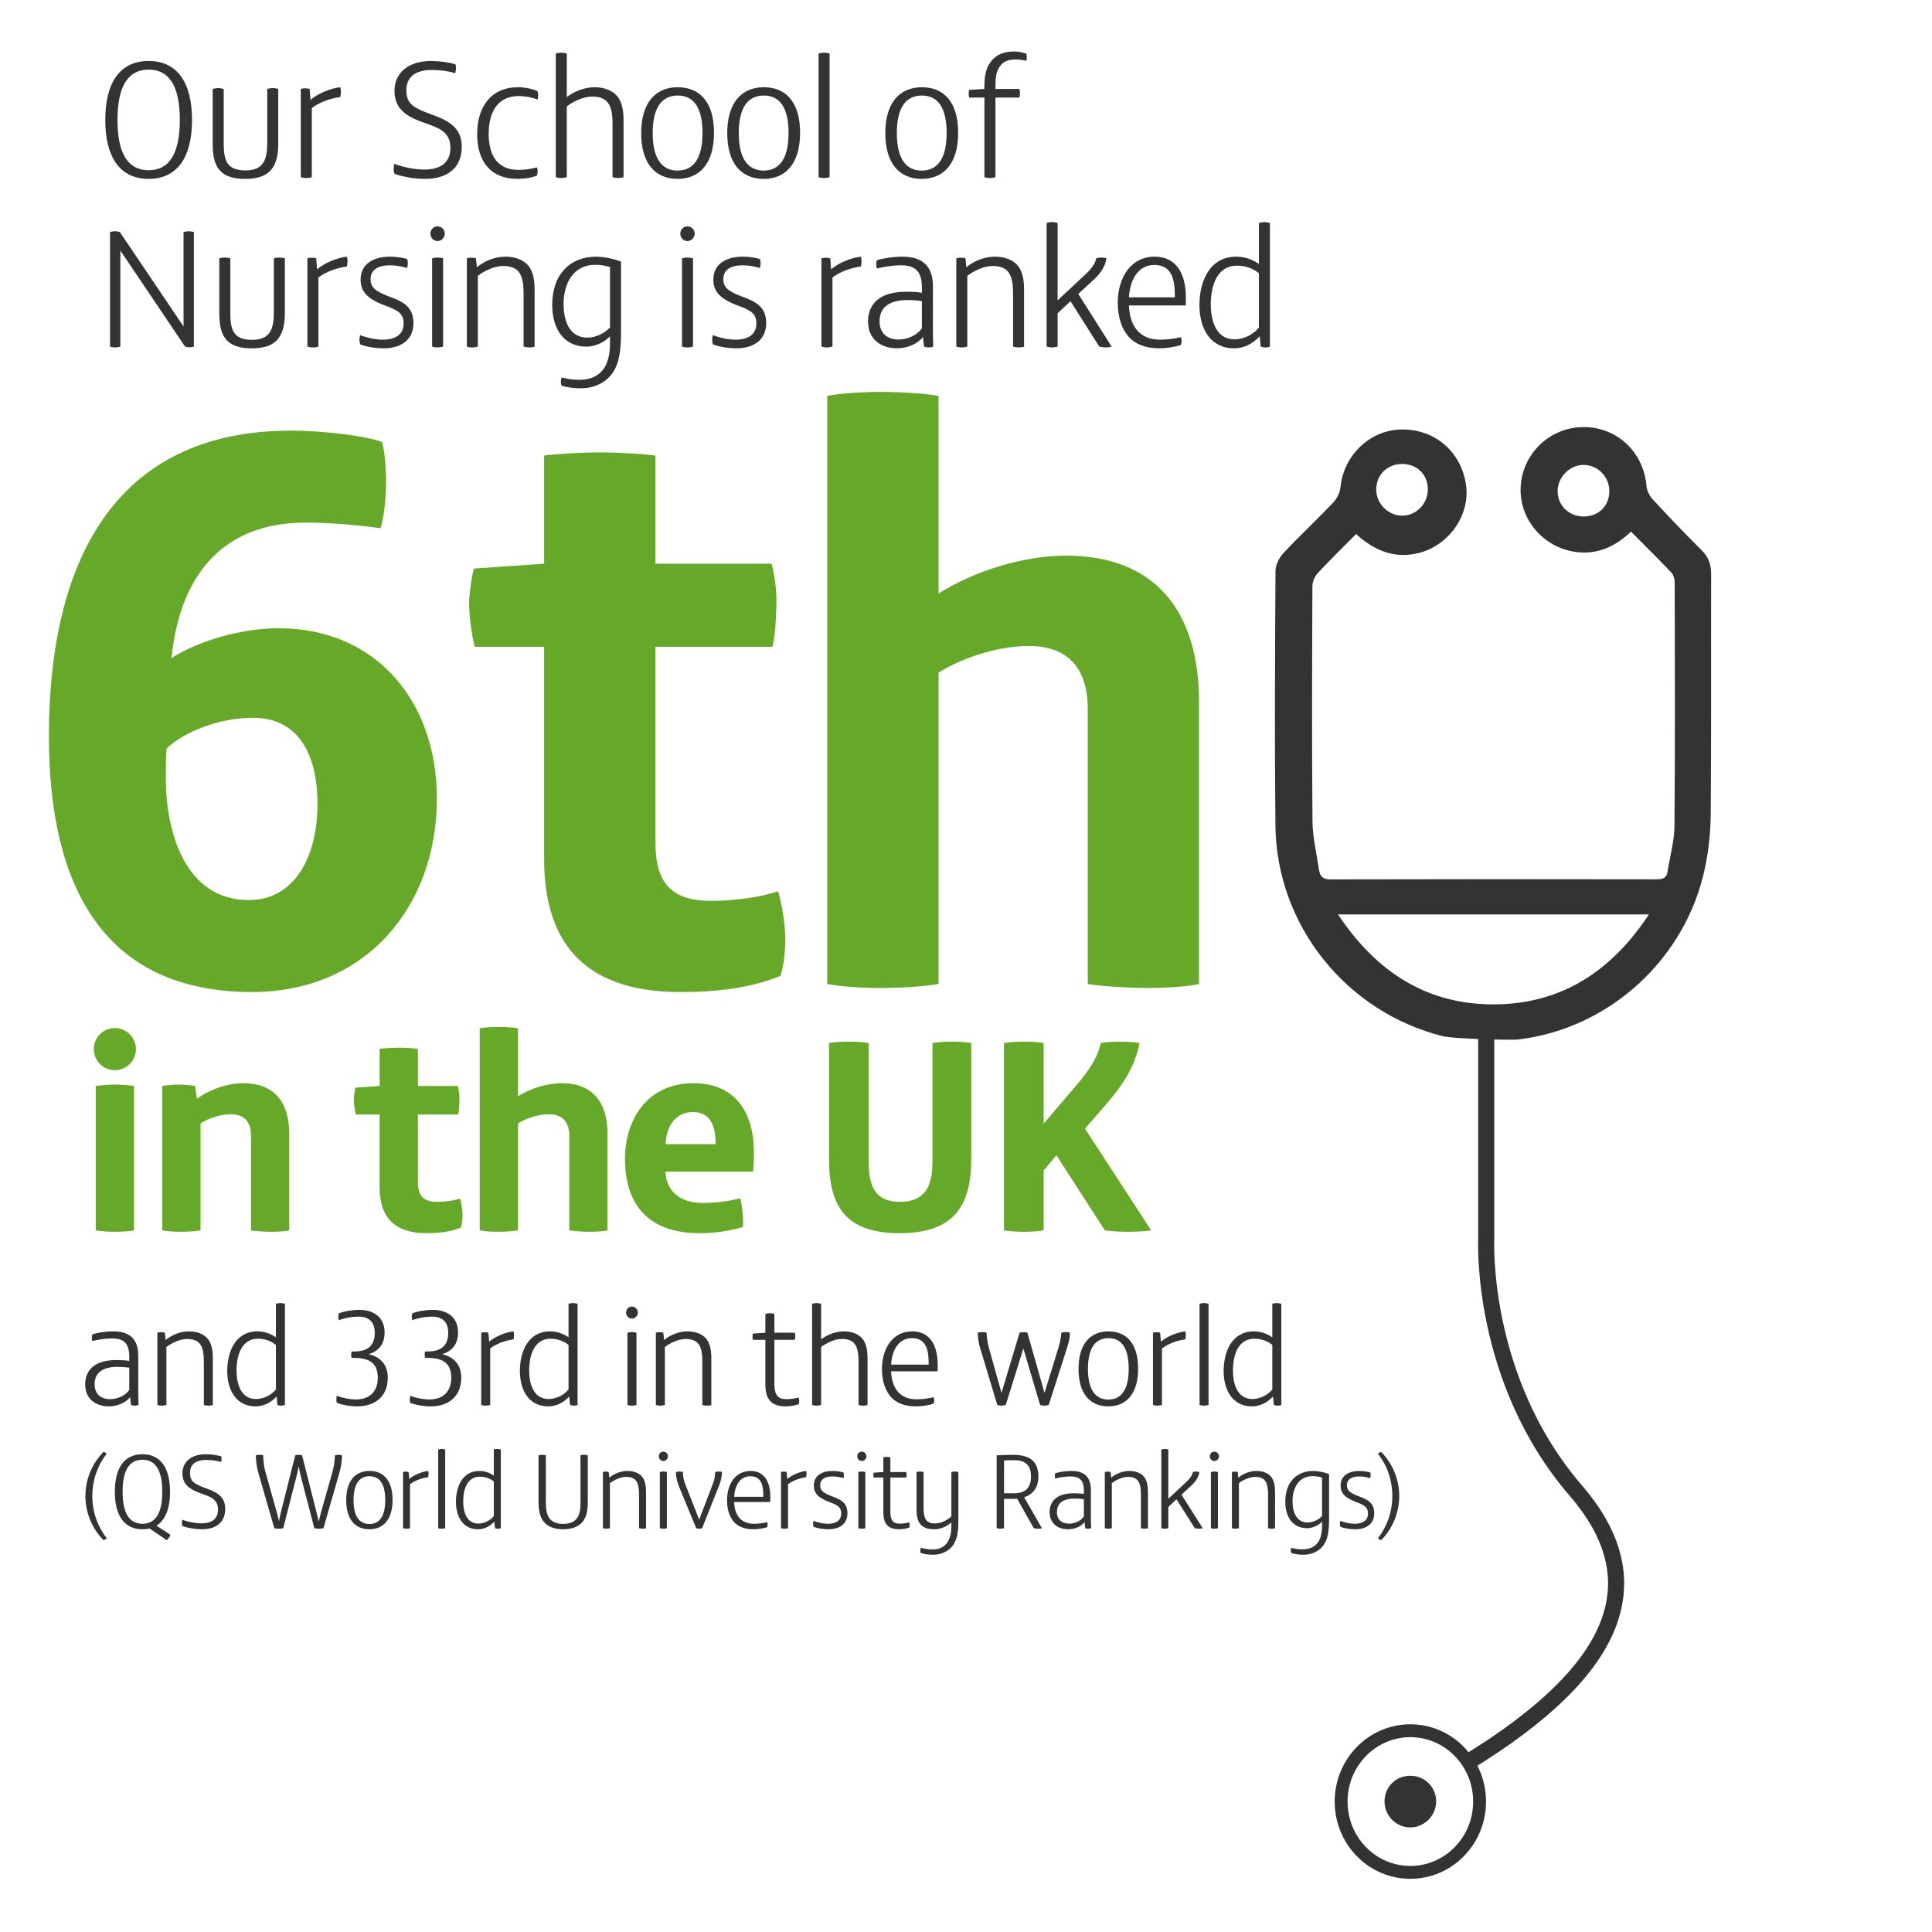<?xml version="1.0" encoding="utf-8"?>
<!-- Generator: Adobe Illustrator 16.0.0, SVG Export Plug-In . SVG Version: 6.00 Build 0)  -->
<!DOCTYPE svg PUBLIC "-//W3C//DTD SVG 1.1//EN" "http://www.w3.org/Graphics/SVG/1.1/DTD/svg11.dtd">
<svg version="1.1" id="Layer_1" xmlns="http://www.w3.org/2000/svg" xmlns:xlink="http://www.w3.org/1999/xlink" x="0px" y="0px"
	 width="300px" height="300px" viewBox="0 0 300 300" enable-background="new 0 0 300 300" xml:space="preserve">
<g>
	<path fill="#66A827" d="M39.155,154.041c-22.795,0-31.562-16.032-31.562-39.704c0-26.677,9.894-47.467,37.573-47.467
		c4.759,0,11.397,0.751,14.152,1.753c0.501,1.753,0.626,4.634,0.626,6.012c0,2.38-0.25,5.636-0.876,7.39
		c-3.256-0.501-8.016-0.877-11.648-0.877c-12.148,0-19.413,7.39-20.79,21.041c3.882-2.505,10.521-4.634,16.657-4.634
		c15.029,0,24.548,11.271,24.548,26.426C67.836,140.889,56.689,154.041,39.155,154.041z M39.28,111.457
		c-5.386,0-10.771,2.254-13.401,4.759c-0.125,1.252-0.125,2.881-0.125,4.759c0,7.765,2.755,18.787,12.9,18.787
		c7.014,0,10.646-6.638,10.646-14.904C49.3,116.717,46.043,111.457,39.28,111.457z"/>
	<path fill="#66A827" d="M121.189,151.535c-3.757,1.504-8.266,2.506-15.53,2.506c-14.152,0-21.166-6.889-21.166-20.667v-32.939
		H73.722c-0.501-1.878-0.876-5.01-0.876-6.638c0-1.503,0.375-4.258,0.751-5.511l10.896-0.751V70.752
		c1.377-0.25,5.761-0.501,8.642-0.501c3.131,0,7.014,0.251,8.642,0.501v16.783h18.035c0.501,1.753,0.752,4.258,0.752,5.636
		c0,1.503-0.125,5.511-0.626,7.264h-18.161v30.434c0,6.263,2.505,9.018,8.642,9.018c3.381,0,7.515-0.501,10.395-1.503
		c0.501,1.628,1.127,4.76,1.127,7.64C121.941,147.527,121.69,150.158,121.189,151.535z"/>
	<path fill="#66A827" d="M186.19,109.078v43.709c-2.004,0.502-6.263,0.627-8.267,0.627c-2.129,0-7.014-0.25-9.018-0.627V110.08
		c0-6.764-3.507-9.77-9.143-9.77c-4.509,0-10.02,1.628-14.027,4.133v48.344c-2.881,0.502-6.889,0.627-9.143,0.627
		c-2.004,0-5.636-0.125-8.141-0.627V61.485c1.628-0.376,5.26-0.626,8.391-0.626c3.131,0,7.014,0.25,8.893,0.626v30.685
		c5.511-3.507,13.15-5.887,19.789-5.887C179.302,86.283,186.19,94.799,186.19,109.078z"/>
</g>
<g>
	<path fill="#66A827" d="M17.838,166.176c-1.808,0-3.271-1.465-3.271-3.271c0-1.809,1.463-3.271,3.271-3.271
		c1.808,0,3.271,1.463,3.271,3.271C21.109,164.711,19.646,166.176,17.838,166.176z M20.808,191.055
		c-0.774,0.172-2.367,0.215-3.056,0.215c-1.033,0-2.152-0.086-2.884-0.215v-22.426c0.947-0.129,2.109-0.215,2.884-0.215
		c1.033,0,2.109,0.086,3.056,0.215V191.055z"/>
	<path fill="#66A827" d="M44.914,191.055c-0.688,0.172-2.152,0.215-2.841,0.215c-0.732,0-2.411-0.086-3.099-0.215v-14.721
		c0-2.324-1.206-3.314-3.143-3.314c-1.549,0-3.314,0.559-4.692,1.42v16.615c-0.99,0.172-2.367,0.215-3.142,0.215
		c-0.689,0-1.937-0.043-2.798-0.215v-22.426c0.56-0.129,1.937-0.215,2.583-0.215c0.603,0,1.851,0.086,2.497,0.215l0.301,1.98
		c1.937-1.422,4.735-2.41,7.231-2.41c4.735,0,7.103,2.926,7.103,7.834V191.055z"/>
	<path fill="#66A827" d="M71.562,190.625c-1.291,0.516-2.841,0.861-5.337,0.861c-4.864,0-7.275-2.369-7.275-7.104v-11.32h-3.702
		c-0.172-0.646-0.301-1.723-0.301-2.281c0-0.518,0.129-1.463,0.258-1.895l3.745-0.258v-5.768c0.474-0.086,1.98-0.172,2.97-0.172
		c1.076,0,2.411,0.086,2.97,0.172v5.768h6.199c0.172,0.602,0.258,1.463,0.258,1.938c0,0.516-0.043,1.893-0.215,2.496h-6.242v10.459
		c0,2.152,0.861,3.1,2.97,3.1c1.162,0,2.583-0.172,3.573-0.516c0.172,0.559,0.387,1.635,0.387,2.625
		C71.821,189.248,71.735,190.15,71.562,190.625z"/>
	<path fill="#66A827" d="M94.335,176.033v15.021c-0.689,0.172-2.152,0.215-2.841,0.215c-0.731,0-2.41-0.086-3.099-0.215v-14.678
		c0-2.324-1.205-3.357-3.142-3.357c-1.55,0-3.444,0.559-4.821,1.42v16.615c-0.99,0.172-2.367,0.215-3.142,0.215
		c-0.689,0-1.937-0.043-2.798-0.215v-31.379c0.56-0.129,1.808-0.215,2.884-0.215s2.411,0.086,3.056,0.215v10.545
		c1.894-1.205,4.52-2.021,6.801-2.021C91.967,168.199,94.335,171.125,94.335,176.033z"/>
	<path fill="#66A827" d="M116.937,181.93h-13.602c0.086,2.799,2.023,4.863,5.768,4.863c2.023,0,4.089-0.258,5.854-0.73
		c0.258,1.162,0.431,2.453,0.431,3.615c0,0.172,0,0.387-0.043,0.861c-2.195,0.645-4.477,0.947-6.715,0.947
		c-8.179,0-11.579-4.693-11.579-11.537c0-5.982,3.357-11.75,10.632-11.75c6.887,0,9.384,5.078,9.384,10.674
		C117.066,179.648,117.066,180.811,116.937,181.93z M111.125,177.668c0-2.711-0.732-4.992-3.53-4.992
		c-2.668,0-4.089,2.107-4.261,4.992H111.125z"/>
	<path fill="#66A827" d="M150.816,179.992c0,7.404-2.841,11.494-11.105,11.494c-8.351,0-10.977-4.09-10.977-11.494v-18.035
		c0.861-0.129,1.98-0.215,3.013-0.215c1.206,0,2.281,0.086,3.143,0.215v18.467c0,3.959,1.119,6.197,4.864,6.197
		c3.745,0,5.037-2.238,5.037-6.197v-18.467c0.774-0.129,2.066-0.215,3.056-0.215c0.947,0,2.238,0.086,2.97,0.215V179.992z"/>
	<path fill="#66A827" d="M178.756,191.055c-0.774,0.129-2.152,0.215-3.658,0.215c-1.076,0-2.626-0.086-3.53-0.215l-7.532-11.664
		l-1.98,2.367v9.297c-0.817,0.129-1.808,0.215-3.1,0.215c-1.162,0-2.238-0.086-3.056-0.215v-29.098
		c0.817-0.129,2.023-0.215,3.099-0.215c1.206,0,2.282,0.086,3.057,0.215v12.525l4.993-5.854c2.195-2.582,3.4-4.434,3.874-6.672
		c0.861-0.129,2.066-0.215,3.014-0.215c0.774,0,2.108,0.086,3.013,0.215c-0.646,3.4-2.453,6.371-5.036,9.34l-3.443,3.961
		L178.756,191.055z"/>
</g>
<g>
	<path fill="#333333" d="M21.47,215.408c0,0.775,0,1.744,0.043,2.756c-0.151,0.064-0.388,0.107-0.582,0.107
		c-0.172,0-0.409-0.043-0.581-0.107c-0.064-0.344-0.108-0.797-0.129-1.205H20.2c-0.732,0.904-2.024,1.42-3.294,1.42
		c-2.002,0-3.682-1.119-3.682-3.422c0-1.314,0.538-2.283,1.378-2.885c0.947-0.668,2.196-0.883,3.531-0.883
		c0.754,0,1.378,0.043,1.938,0.129v-0.625c0-2.152-0.883-2.863-2.691-2.863c-1.012,0-2.261,0.215-3.036,0.408
		c-0.043-0.107-0.086-0.344-0.086-0.559c0-0.15,0.043-0.367,0.108-0.496c0.926-0.279,2.153-0.451,3.187-0.451
		c2.562,0,3.918,1.162,3.918,3.789V215.408z M20.071,212.373c-0.625-0.086-1.271-0.129-1.83-0.129c-1.055,0-2.002,0.193-2.648,0.689
		c-0.581,0.43-0.904,1.119-0.904,2.002c0,1.57,1.012,2.324,2.412,2.324c1.163,0,2.39-0.559,2.971-1.441V212.373z"/>
	<path fill="#333333" d="M33.051,218.186c-0.172,0.043-0.431,0.086-0.689,0.086c-0.215,0-0.495-0.043-0.71-0.107v-6.824
		c0-1.033-0.129-1.83-0.431-2.391c-0.366-0.689-1.055-1.033-2.175-1.033c-1.076,0-2.368,0.604-3.208,1.248v9
		c-0.237,0.064-0.474,0.107-0.732,0.107c-0.215,0-0.474-0.043-0.667-0.107v-11.217c0.151-0.064,0.409-0.086,0.56-0.086
		c0.215,0,0.474,0.021,0.603,0.086l0.108,1.119h0.021c1.184-0.969,2.541-1.334,3.639-1.334s2.239,0.365,2.863,1.119
		c0.689,0.818,0.818,2.002,0.818,3.164V218.186z"/>
	<path fill="#333333" d="M43.641,218.271c-0.194,0-0.431-0.064-0.56-0.107l-0.129-1.291H42.93c-0.926,0.969-2.024,1.506-3.251,1.506
		c-2.971,0-4.392-2.475-4.392-5.488c0-2.994,1.27-6.158,4.693-6.158c1.077,0,2.067,0.365,2.864,0.926v-5.211
		c0.193-0.064,0.452-0.107,0.689-0.107c0.258,0,0.517,0.064,0.71,0.107v15.717C44.093,218.229,43.877,218.271,43.641,218.271z
		 M42.844,208.842c-0.775-0.646-1.766-0.969-2.778-0.969c-2.497,0-3.337,2.455-3.337,4.951c0,1.918,0.603,4.414,3.014,4.414
		c1.163,0,2.347-0.58,3.101-1.484V208.842z"/>
	<path fill="#333333" d="M55.479,218.379c-1.163,0-2.325-0.215-3.165-0.537c-0.064-0.129-0.086-0.389-0.086-0.518
		s0.021-0.43,0.064-0.58c0.947,0.344,1.959,0.559,3.014,0.559c1.917,0,3.359-1.076,3.359-3.379c0-2.777-2.024-3.08-3.961-3.08
		h-0.108c-0.043-0.172-0.064-0.344-0.064-0.516c0-0.107,0.021-0.346,0.064-0.475h0.431c1.895,0,3.165-0.775,3.165-2.863
		c0-1.766-0.947-2.541-2.498-2.541c-1.163,0-2.282,0.238-3.079,0.561c-0.043-0.107-0.086-0.41-0.086-0.582s0.043-0.387,0.086-0.494
		c0.754-0.303,2.002-0.539,3.187-0.539c2.325,0,3.918,1.229,3.918,3.51c0,1.766-0.861,2.863-2.433,3.359v0.021
		c1.852,0.451,2.928,1.68,2.928,3.639C60.215,216.916,58.148,218.379,55.479,218.379z"/>
	<path fill="#333333" d="M66.887,218.379c-1.163,0-2.325-0.215-3.165-0.537c-0.064-0.129-0.086-0.389-0.086-0.518
		s0.021-0.43,0.064-0.58c0.947,0.344,1.959,0.559,3.014,0.559c1.917,0,3.359-1.076,3.359-3.379c0-2.777-2.024-3.08-3.961-3.08
		h-0.108c-0.043-0.172-0.064-0.344-0.064-0.516c0-0.107,0.021-0.346,0.064-0.475h0.431c1.895,0,3.165-0.775,3.165-2.863
		c0-1.766-0.947-2.541-2.498-2.541c-1.163,0-2.282,0.238-3.079,0.561c-0.043-0.107-0.086-0.41-0.086-0.582s0.043-0.387,0.086-0.494
		c0.754-0.303,2.002-0.539,3.187-0.539c2.325,0,3.918,1.229,3.918,3.51c0,1.766-0.861,2.863-2.433,3.359v0.021
		c1.852,0.451,2.928,1.68,2.928,3.639C71.624,216.916,69.557,218.379,66.887,218.379z"/>
	<path fill="#333333" d="M79.738,207.98c-1.249,0.172-2.605,0.625-3.617,1.4v8.783c-0.215,0.064-0.474,0.107-0.71,0.107
		s-0.474-0.043-0.689-0.107v-11.217c0.129-0.043,0.323-0.086,0.539-0.086c0.172,0,0.409,0.043,0.581,0.086l0.108,1.379h0.021
		c0.926-0.797,2.541-1.465,3.768-1.594c0.043,0.129,0.086,0.365,0.086,0.559C79.824,207.508,79.781,207.787,79.738,207.98z"/>
	<path fill="#333333" d="M89.08,218.271c-0.194,0-0.431-0.064-0.56-0.107l-0.129-1.291H88.37c-0.926,0.969-2.024,1.506-3.251,1.506
		c-2.971,0-4.392-2.475-4.392-5.488c0-2.994,1.27-6.158,4.693-6.158c1.077,0,2.067,0.365,2.864,0.926v-5.211
		c0.193-0.064,0.452-0.107,0.689-0.107c0.258,0,0.517,0.064,0.71,0.107v15.717C89.532,218.229,89.317,218.271,89.08,218.271z
		 M88.284,208.842c-0.775-0.646-1.766-0.969-2.778-0.969c-2.497,0-3.337,2.455-3.337,4.951c0,1.918,0.603,4.414,3.014,4.414
		c1.163,0,2.347-0.58,3.101-1.484V208.842z"/>
	<path fill="#333333" d="M98.119,204.752c-0.495,0-0.904-0.432-0.904-0.947c0-0.518,0.409-0.926,0.904-0.926
		s0.926,0.408,0.926,0.926C99.045,204.32,98.614,204.752,98.119,204.752z M98.83,218.164c-0.194,0.064-0.474,0.107-0.71,0.107
		s-0.495-0.043-0.689-0.107v-11.217c0.172-0.043,0.452-0.107,0.667-0.107c0.237,0,0.56,0.043,0.732,0.107V218.164z"/>
	<path fill="#333333" d="M110.455,218.186c-0.172,0.043-0.431,0.086-0.689,0.086c-0.215,0-0.495-0.043-0.71-0.107v-6.824
		c0-1.033-0.129-1.83-0.431-2.391c-0.366-0.689-1.055-1.033-2.175-1.033c-1.076,0-2.368,0.604-3.208,1.248v9
		c-0.237,0.064-0.474,0.107-0.732,0.107c-0.215,0-0.474-0.043-0.667-0.107v-11.217c0.151-0.064,0.409-0.086,0.56-0.086
		c0.215,0,0.474,0.021,0.603,0.086l0.108,1.119h0.021c1.184-0.969,2.541-1.334,3.639-1.334s2.239,0.365,2.863,1.119
		c0.689,0.818,0.818,2.002,0.818,3.164V218.186z"/>
	<path fill="#333333" d="M124.015,218.057c-0.56,0.193-1.399,0.322-2.023,0.322c-2.132,0-3.144-1.012-3.144-3.4v-6.934h-1.938
		c-0.043-0.107-0.064-0.365-0.064-0.494c0-0.107,0.021-0.367,0.064-0.475l1.938-0.129v-2.928c0.172-0.064,0.452-0.107,0.689-0.107
		s0.538,0.043,0.71,0.107v2.928h3.165c0.043,0.107,0.086,0.432,0.086,0.539c0,0.15-0.043,0.408-0.086,0.559h-3.165v6.805
		c0,1.699,0.495,2.41,1.83,2.41c0.732,0,1.442-0.107,1.938-0.258c0.043,0.107,0.086,0.365,0.086,0.518
		C124.101,217.713,124.08,217.863,124.015,218.057z"/>
	<path fill="#333333" d="M134.713,218.164c-0.194,0.064-0.431,0.107-0.646,0.107c-0.258,0-0.538-0.043-0.753-0.107v-6.803
		c0-2.369-0.603-3.445-2.605-3.445c-1.076,0-2.368,0.604-3.208,1.248v9c-0.237,0.064-0.495,0.107-0.732,0.107
		c-0.215,0-0.474-0.043-0.667-0.107v-15.717c0.194-0.064,0.496-0.107,0.689-0.107c0.194,0,0.517,0.043,0.71,0.107v5.533
		c1.141-0.883,2.498-1.248,3.553-1.248c1.098,0,2.218,0.365,2.842,1.119c0.689,0.818,0.818,2.002,0.818,3.164V218.164z"/>
	<path fill="#333333" d="M145.583,212.934h-7.212c0.086,2.475,1.249,4.348,3.94,4.348c0.969,0,1.873-0.129,2.67-0.322
		c0.043,0.107,0.086,0.322,0.086,0.451c0,0.217-0.043,0.41-0.107,0.561c-0.84,0.258-1.895,0.408-2.778,0.408
		c-1.701,0-2.993-0.537-3.789-1.398c-0.947-1.033-1.442-2.584-1.442-4.371c0-3.121,1.572-5.877,4.715-5.877
		c2.82,0,3.94,2.324,3.94,5.166C145.604,212.223,145.604,212.609,145.583,212.934z M144.205,211.898c0-1.98-0.215-4.111-2.605-4.111
		c-2.088,0-3.101,1.916-3.229,4.111H144.205z"/>
	<path fill="#333333" d="M165.732,209.164l-2.886,9c-0.172,0.064-0.495,0.107-0.667,0.107c-0.194,0-0.517-0.043-0.668-0.107
		l-2.583-8.697h-0.043l-2.713,8.697c-0.194,0.064-0.495,0.107-0.668,0.107c-0.172,0-0.452-0.043-0.646-0.107l-2.67-8.869
		c-0.236-0.732-0.345-1.572-0.366-2.369c0.173-0.043,0.517-0.086,0.732-0.086c0.236,0,0.452,0.043,0.646,0.107
		c0.021,0.775,0.151,1.594,0.345,2.305l1.959,6.996h0.021l2.799-9.322c0.151-0.043,0.452-0.064,0.604-0.064
		c0.15,0,0.474,0.021,0.603,0.064l2.648,9.322h0.021l2.153-6.975c0.236-0.797,0.408-1.551,0.452-2.326
		c0.15-0.064,0.517-0.107,0.71-0.107c0.194,0,0.495,0.043,0.624,0.107C166.141,207.68,165.969,208.412,165.732,209.164z"/>
	<path fill="#333333" d="M172.102,218.379c-2.82,0-4.629-1.938-4.629-5.812s1.83-5.834,4.65-5.834s4.607,1.916,4.607,5.791
		S174.922,218.379,172.102,218.379z M172.123,207.787c-2.067,0-3.187,1.594-3.187,4.758c0,3.166,1.098,4.779,3.165,4.779
		c2.066,0,3.165-1.613,3.165-4.779C175.267,209.381,174.189,207.787,172.123,207.787z"/>
	<path fill="#333333" d="M184.048,207.98c-1.249,0.172-2.605,0.625-3.617,1.4v8.783c-0.215,0.064-0.474,0.107-0.71,0.107
		c-0.237,0-0.474-0.043-0.689-0.107v-11.217c0.129-0.043,0.323-0.086,0.538-0.086c0.173,0,0.409,0.043,0.582,0.086l0.107,1.379
		h0.021c0.926-0.797,2.54-1.465,3.768-1.594c0.043,0.129,0.086,0.365,0.086,0.559C184.134,207.508,184.091,207.787,184.048,207.98z"
		/>
	<path fill="#333333" d="M187.663,218.164c-0.236,0.064-0.474,0.107-0.731,0.107c-0.216,0-0.474-0.043-0.668-0.107v-15.717
		c0.194-0.043,0.431-0.107,0.711-0.107c0.236,0,0.495,0.043,0.688,0.107V218.164z"/>
	<path fill="#333333" d="M198.362,218.271c-0.193,0-0.431-0.064-0.56-0.107l-0.129-1.291h-0.022
		c-0.926,0.969-2.023,1.506-3.251,1.506c-2.971,0-4.392-2.475-4.392-5.488c0-2.994,1.271-6.158,4.693-6.158
		c1.076,0,2.067,0.365,2.863,0.926v-5.211c0.194-0.064,0.452-0.107,0.689-0.107c0.258,0,0.517,0.064,0.71,0.107v15.717
		C198.814,218.229,198.6,218.271,198.362,218.271z M197.565,208.842c-0.774-0.646-1.766-0.969-2.777-0.969
		c-2.497,0-3.337,2.455-3.337,4.951c0,1.918,0.603,4.414,3.015,4.414c1.162,0,2.347-0.58,3.1-1.484V208.842z"/>
</g>
<g>
	<path fill="#333333" d="M16.074,239.156c-1.858-1.859-2.812-4.438-2.812-6.814c0-2.627,1.004-5.037,2.812-6.896
		c0.184,0.051,0.368,0.152,0.502,0.285c-1.557,1.992-2.243,4.303-2.243,6.578c0,2.26,0.687,4.504,2.243,6.562
		C16.442,239.004,16.258,239.105,16.074,239.156z"/>
	<path fill="#333333" d="M24.294,236.912l2.176,1.406c-0.167,0.436-0.368,0.652-0.569,0.838l-2.678-1.809
		c-0.352,0.084-0.737,0.117-1.105,0.117c-2.812,0-4.285-2.109-4.285-5.826c0-3.715,1.473-5.824,4.285-5.824s4.285,2.109,4.285,5.824
		C26.403,234.234,25.683,236.041,24.294,236.912z M22.118,226.668c-2.025,0-3.08,1.623-3.08,4.971c0,3.35,1.055,4.973,3.08,4.973
		s3.08-1.623,3.08-4.973C25.198,228.291,24.143,226.668,22.118,226.668z"/>
	<path fill="#333333" d="M31.359,237.465c-1.004,0-2.16-0.184-3.03-0.502c-0.05-0.135-0.084-0.301-0.084-0.486
		c0-0.166,0.034-0.367,0.067-0.502c0.887,0.352,2.092,0.57,2.962,0.57c1.691,0,2.578-0.754,2.578-2.143
		c0-1.223-0.653-1.775-1.892-2.227l-1.004-0.369c-1.674-0.619-2.628-1.422-2.628-3.029c0-1.875,1.49-2.963,3.599-2.963
		c0.82,0,1.657,0.117,2.411,0.318c0.05,0.1,0.067,0.268,0.067,0.418c0,0.135-0.034,0.352-0.083,0.469
		c-0.703-0.217-1.523-0.318-2.327-0.318c-1.238,0-2.494,0.436-2.494,2.01c0,1.254,0.636,1.689,2.059,2.227l0.887,0.334
		c1.54,0.586,2.527,1.373,2.527,3.014C34.975,236.461,33.468,237.465,31.359,237.465z"/>
	<path fill="#333333" d="M46.694,229.18c-0.134-0.537-0.234-1.021-0.301-1.508c-0.083,0.469-0.184,0.922-0.334,1.49l-2.076,8.135
		c-0.167,0.051-0.435,0.084-0.669,0.084s-0.553-0.016-0.72-0.084l-2.444-8.486c-0.284-0.938-0.401-1.891-0.418-2.828
		c0.167-0.051,0.418-0.084,0.586-0.084c0.184,0,0.352,0.033,0.553,0.084c0.017,0.887,0.117,1.74,0.351,2.594l1.724,6.127
		c0.084,0.318,0.318,1.172,0.385,1.523c0.033-0.336,0.201-1.072,0.318-1.541l2.193-8.703c0.151-0.051,0.368-0.084,0.536-0.084
		c0.184,0,0.418,0.051,0.536,0.084l2.193,8.688c0.117,0.436,0.268,1.088,0.385,1.572c0.117-0.484,0.285-1.154,0.418-1.641
		l1.708-6.025c0.234-0.854,0.368-1.707,0.385-2.594c0.167-0.051,0.351-0.084,0.552-0.084c0.167,0,0.418,0.033,0.552,0.084
		c-0.017,0.869-0.134,1.791-0.418,2.762l-2.46,8.553c-0.184,0.051-0.569,0.084-0.753,0.084c-0.167,0-0.469-0.033-0.669-0.084
		L46.694,229.18z"/>
	<path fill="#333333" d="M57.359,237.465c-2.192,0-3.599-1.506-3.599-4.52s1.423-4.537,3.616-4.537s3.582,1.49,3.582,4.504
		C60.958,235.924,59.552,237.465,57.359,237.465z M57.376,229.229c-1.607,0-2.478,1.24-2.478,3.699c0,2.461,0.854,3.717,2.46,3.717
		s2.461-1.256,2.461-3.717C59.82,230.469,58.983,229.229,57.376,229.229z"/>
	<path fill="#333333" d="M66.483,229.379c-0.971,0.135-2.025,0.486-2.812,1.09v6.828c-0.167,0.051-0.368,0.084-0.552,0.084
		s-0.368-0.033-0.536-0.084v-8.721c0.101-0.033,0.251-0.066,0.418-0.066c0.134,0,0.318,0.033,0.452,0.066l0.083,1.072h0.017
		c0.72-0.619,1.976-1.139,2.93-1.24c0.033,0.102,0.067,0.285,0.067,0.436C66.55,229.012,66.517,229.229,66.483,229.379z"/>
	<path fill="#333333" d="M69.129,237.297c-0.184,0.051-0.368,0.084-0.569,0.084c-0.167,0-0.368-0.033-0.519-0.084v-12.219
		c0.15-0.033,0.334-0.084,0.552-0.084c0.184,0,0.385,0.033,0.536,0.084V237.297z"/>
	<path fill="#333333" d="M77.298,237.381c-0.15,0-0.335-0.051-0.435-0.084l-0.101-1.004h-0.017c-0.72,0.754-1.574,1.172-2.528,1.172
		c-2.31,0-3.415-1.926-3.415-4.268c0-2.328,0.988-4.789,3.649-4.789c0.837,0,1.607,0.285,2.227,0.721v-4.051
		c0.15-0.051,0.352-0.084,0.536-0.084c0.201,0,0.401,0.051,0.552,0.084v12.219C77.649,237.348,77.482,237.381,77.298,237.381z
		 M76.679,230.049c-0.603-0.502-1.373-0.752-2.16-0.752c-1.941,0-2.594,1.908-2.594,3.85c0,1.49,0.469,3.432,2.343,3.432
		c0.904,0,1.825-0.453,2.411-1.156V230.049z"/>
	<path fill="#333333" d="M84.765,233.432c0,1.104,0.184,1.941,0.669,2.477c0.418,0.451,1.055,0.719,2.009,0.719
		s1.607-0.268,2.025-0.719c0.485-0.535,0.669-1.373,0.669-2.477v-7.449c0.151-0.051,0.418-0.084,0.569-0.084
		c0.167,0,0.418,0.033,0.569,0.084v7.281c0,1.49-0.284,2.527-0.987,3.23c-0.62,0.619-1.557,0.971-2.846,0.971
		s-2.209-0.352-2.829-0.971c-0.703-0.703-0.987-1.74-0.987-3.23v-7.281c0.134-0.051,0.368-0.084,0.569-0.084
		c0.201,0,0.402,0.033,0.569,0.084V233.432z"/>
	<path fill="#333333" d="M100.317,237.314c-0.134,0.033-0.335,0.066-0.536,0.066c-0.167,0-0.385-0.033-0.553-0.084v-5.307
		c0-0.803-0.1-1.422-0.334-1.857c-0.285-0.535-0.82-0.803-1.691-0.803c-0.837,0-1.841,0.469-2.494,0.971v6.996
		c-0.184,0.051-0.368,0.084-0.569,0.084c-0.167,0-0.368-0.033-0.519-0.084v-8.721c0.117-0.051,0.318-0.066,0.435-0.066
		c0.167,0,0.369,0.016,0.469,0.066l0.084,0.871h0.017c0.92-0.754,1.975-1.039,2.829-1.039c0.854,0,1.741,0.285,2.226,0.871
		c0.536,0.637,0.636,1.557,0.636,2.461V237.314z"/>
	<path fill="#333333" d="M102.997,226.869c-0.385,0-0.703-0.334-0.703-0.736s0.318-0.721,0.703-0.721c0.385,0,0.72,0.318,0.72,0.721
		S103.382,226.869,102.997,226.869z M103.55,237.297c-0.151,0.051-0.369,0.084-0.553,0.084s-0.385-0.033-0.536-0.084v-8.721
		c0.134-0.033,0.352-0.084,0.519-0.084c0.184,0,0.435,0.033,0.569,0.084V237.297z"/>
	<path fill="#333333" d="M111.651,230.703l-2.628,6.594c-0.15,0.051-0.318,0.084-0.452,0.084c-0.184,0-0.335-0.033-0.469-0.084
		l-2.712-6.594c-0.301-0.754-0.435-1.508-0.435-2.127c0.134-0.033,0.368-0.084,0.519-0.084c0.201,0,0.401,0.033,0.569,0.084
		c0.017,0.57,0.084,1.223,0.335,1.824l2.176,5.523h0.034l2.109-5.523c0.234-0.586,0.352-1.238,0.352-1.824
		c0.117-0.051,0.368-0.084,0.586-0.084c0.117,0,0.335,0.018,0.485,0.068C112.104,229.162,111.986,229.883,111.651,230.703z"/>
	<path fill="#333333" d="M119.604,233.23h-5.607c0.067,1.924,0.971,3.381,3.063,3.381c0.753,0,1.456-0.102,2.076-0.252
		c0.033,0.084,0.067,0.252,0.067,0.352c0,0.168-0.034,0.318-0.083,0.436c-0.653,0.201-1.473,0.318-2.16,0.318
		c-1.322,0-2.327-0.418-2.946-1.088c-0.737-0.803-1.122-2.01-1.122-3.398c0-2.428,1.222-4.57,3.666-4.57
		c2.192,0,3.063,1.809,3.063,4.018C119.621,232.678,119.621,232.979,119.604,233.23z M118.533,232.426
		c0-1.539-0.167-3.197-2.025-3.197c-1.624,0-2.411,1.49-2.511,3.197H118.533z"/>
	<path fill="#333333" d="M125.179,229.379c-0.971,0.135-2.025,0.486-2.812,1.09v6.828c-0.167,0.051-0.368,0.084-0.552,0.084
		s-0.368-0.033-0.536-0.084v-8.721c0.101-0.033,0.251-0.066,0.418-0.066c0.134,0,0.318,0.033,0.452,0.066l0.083,1.072h0.017
		c0.72-0.619,1.976-1.139,2.93-1.24c0.033,0.102,0.067,0.285,0.067,0.436C125.246,229.012,125.212,229.229,125.179,229.379z"/>
	<path fill="#333333" d="M128.645,237.465c-0.837,0-1.708-0.15-2.31-0.385c-0.05-0.117-0.083-0.318-0.083-0.469
		c0-0.102,0.033-0.352,0.067-0.453c0.619,0.252,1.506,0.453,2.243,0.453c1.272,0,2.059-0.535,2.059-1.59
		c0-0.955-0.485-1.289-1.808-1.775c-1.841-0.67-2.444-1.439-2.444-2.578c0-1.539,1.272-2.26,2.913-2.26
		c0.553,0,1.272,0.102,1.691,0.234c0.05,0.152,0.067,0.303,0.067,0.402c0,0.135-0.034,0.369-0.067,0.486
		c-0.552-0.168-1.138-0.268-1.708-0.268c-1.188,0-1.908,0.451-1.908,1.371c0,0.805,0.452,1.189,1.825,1.707
		c1.255,0.469,2.41,0.938,2.41,2.629C131.591,236.678,130.302,237.465,128.645,237.465z"/>
	<path fill="#333333" d="M133.818,226.869c-0.385,0-0.703-0.334-0.703-0.736s0.318-0.721,0.703-0.721c0.385,0,0.72,0.318,0.72,0.721
		S134.204,226.869,133.818,226.869z M134.371,237.297c-0.151,0.051-0.369,0.084-0.553,0.084s-0.385-0.033-0.536-0.084v-8.721
		c0.134-0.033,0.352-0.084,0.519-0.084c0.184,0,0.435,0.033,0.569,0.084V237.297z"/>
	<path fill="#333333" d="M141.184,237.213c-0.435,0.152-1.088,0.252-1.573,0.252c-1.657,0-2.444-0.787-2.444-2.645v-5.391h-1.507
		c-0.033-0.084-0.05-0.283-0.05-0.385c0-0.084,0.017-0.285,0.05-0.367l1.507-0.102v-2.275c0.134-0.051,0.351-0.084,0.536-0.084
		c0.184,0,0.418,0.033,0.552,0.084v2.275h2.46c0.034,0.084,0.067,0.336,0.067,0.418c0,0.117-0.033,0.318-0.067,0.436h-2.46v5.289
		c0,1.322,0.385,1.875,1.423,1.875c0.569,0,1.122-0.084,1.506-0.201c0.034,0.084,0.067,0.285,0.067,0.402
		C141.251,236.945,141.234,237.062,141.184,237.213z"/>
	<path fill="#333333" d="M148.818,235.842c0,1.623-0.067,2.777-0.653,3.816c-0.669,1.188-1.992,1.758-3.18,1.758
		c-0.871,0-1.473-0.084-2.009-0.27c-0.05-0.1-0.067-0.268-0.067-0.4c0-0.102,0.034-0.318,0.067-0.42
		c0.502,0.152,1.105,0.27,1.908,0.27c1.841,0,2.846-1.322,2.846-3.617v-0.586c-0.854,0.754-1.808,1.072-2.678,1.072
		c-0.938,0-1.674-0.234-2.143-0.803c-0.519-0.621-0.586-1.523-0.586-2.428v-5.658c0.134-0.033,0.352-0.084,0.519-0.084
		c0.201,0,0.418,0.051,0.569,0.084v5.475c0,0.803,0.067,1.473,0.369,1.924c0.268,0.385,0.703,0.586,1.355,0.586
		c1.038,0,2.025-0.553,2.595-1.104v-6.881c0.151-0.033,0.368-0.084,0.569-0.084c0.167,0,0.385,0.051,0.519,0.084V235.842z"/>
	<path fill="#333333" d="M161.793,237.297c-0.117,0.051-0.385,0.084-0.569,0.084c-0.2,0-0.485-0.033-0.703-0.084l-2.577-4.568
		c-0.185,0.016-0.368,0.016-0.569,0.016h-1.473v4.553c-0.135,0.051-0.402,0.084-0.586,0.084c-0.185,0-0.419-0.033-0.553-0.084
		v-11.314c0.736-0.033,1.641-0.084,2.461-0.084c2.41,0,4.017,0.787,4.017,3.381c0,1.59-0.753,2.746-2.209,3.215L161.793,237.297z
		 M157.424,226.734c-0.418,0-1.154,0.018-1.522,0.051v5.088h1.539c1.708,0,2.646-0.752,2.646-2.609
		C160.086,227.422,159.148,226.734,157.424,226.734z"/>
	<path fill="#333333" d="M169.394,235.154c0,0.604,0,1.355,0.033,2.143c-0.117,0.051-0.302,0.084-0.452,0.084
		c-0.134,0-0.318-0.033-0.452-0.084c-0.05-0.268-0.083-0.619-0.101-0.938h-0.017c-0.568,0.703-1.573,1.105-2.561,1.105
		c-1.557,0-2.862-0.871-2.862-2.662c0-1.021,0.418-1.773,1.071-2.242c0.736-0.52,1.707-0.688,2.745-0.688
		c0.586,0,1.071,0.035,1.506,0.102v-0.486c0-1.674-0.686-2.225-2.092-2.225c-0.787,0-1.758,0.166-2.36,0.316
		c-0.033-0.084-0.066-0.268-0.066-0.434c0-0.117,0.033-0.285,0.083-0.387c0.72-0.217,1.674-0.352,2.478-0.352
		c1.992,0,3.047,0.904,3.047,2.947V235.154z M168.305,232.795c-0.485-0.066-0.987-0.102-1.422-0.102c-0.82,0-1.558,0.152-2.06,0.537
		c-0.452,0.334-0.703,0.869-0.703,1.557c0,1.221,0.787,1.807,1.875,1.807c0.904,0,1.858-0.436,2.31-1.121V232.795z"/>
	<path fill="#333333" d="M178.25,237.314c-0.134,0.033-0.335,0.066-0.536,0.066c-0.167,0-0.385-0.033-0.552-0.084v-5.307
		c0-0.803-0.101-1.422-0.335-1.857c-0.285-0.535-0.82-0.803-1.69-0.803c-0.837,0-1.842,0.469-2.494,0.971v6.996
		c-0.185,0.051-0.368,0.084-0.569,0.084c-0.167,0-0.368-0.033-0.519-0.084v-8.721c0.117-0.051,0.317-0.066,0.435-0.066
		c0.168,0,0.368,0.016,0.469,0.066l0.084,0.871h0.017c0.921-0.754,1.976-1.039,2.829-1.039s1.74,0.285,2.226,0.871
		c0.536,0.637,0.637,1.557,0.637,2.461V237.314z"/>
	<path fill="#333333" d="M186.755,237.297c-0.117,0.033-0.369,0.084-0.553,0.084c-0.185,0-0.452-0.033-0.67-0.084l-2.846-4.486
		L181.415,234v3.297c-0.168,0.051-0.386,0.084-0.586,0.084c-0.134,0-0.352-0.033-0.502-0.084v-12.219
		c0.15-0.051,0.334-0.084,0.552-0.084c0.201,0,0.368,0.033,0.536,0.084v7.65l2.828-2.646c0.604-0.568,0.904-1.07,0.988-1.506
		c0.117-0.051,0.368-0.084,0.519-0.084s0.385,0.033,0.485,0.084c-0.066,0.619-0.452,1.373-1.222,2.076l-1.557,1.439L186.755,237.297
		z"/>
	<path fill="#333333" d="M188.564,226.869c-0.386,0-0.703-0.334-0.703-0.736s0.317-0.721,0.703-0.721c0.385,0,0.72,0.318,0.72,0.721
		S188.949,226.869,188.564,226.869z M189.116,237.297c-0.15,0.051-0.368,0.084-0.552,0.084c-0.185,0-0.386-0.033-0.536-0.084v-8.721
		c0.134-0.033,0.352-0.084,0.519-0.084c0.185,0,0.436,0.033,0.569,0.084V237.297z"/>
	<path fill="#333333" d="M197.988,237.314c-0.134,0.033-0.335,0.066-0.536,0.066c-0.167,0-0.385-0.033-0.552-0.084v-5.307
		c0-0.803-0.101-1.422-0.335-1.857c-0.285-0.535-0.82-0.803-1.69-0.803c-0.837,0-1.842,0.469-2.494,0.971v6.996
		c-0.185,0.051-0.368,0.084-0.569,0.084c-0.167,0-0.368-0.033-0.519-0.084v-8.721c0.117-0.051,0.317-0.066,0.435-0.066
		c0.168,0,0.368,0.016,0.469,0.066l0.084,0.871h0.017c0.921-0.754,1.976-1.039,2.829-1.039s1.74,0.285,2.226,0.871
		c0.536,0.637,0.637,1.557,0.637,2.461V237.314z"/>
	<path fill="#333333" d="M206.376,235.842c0,1.254-0.067,2.762-0.67,3.799c-0.72,1.238-2.009,1.775-3.298,1.775
		c-0.736,0-1.372-0.084-1.908-0.27c-0.05-0.1-0.066-0.268-0.066-0.4c0-0.102,0.033-0.303,0.066-0.402
		c0.52,0.135,1.122,0.234,1.725,0.234c2.108,0,3.062-1.305,3.062-3.6v-0.703c-0.652,0.688-1.573,1.021-2.326,1.021
		c-2.227,0-3.382-1.723-3.382-4.15c0-2.98,1.758-4.738,4.353-4.738c0.687,0,1.725,0.201,2.444,0.486V235.842z M205.287,229.43
		c-0.603-0.166-1.037-0.217-1.456-0.217c-2.126,0-3.13,1.791-3.13,3.883c0,1.857,0.703,3.314,2.344,3.314
		c0.837,0,1.69-0.418,2.242-1.004V229.43z"/>
	<path fill="#333333" d="M210.445,237.465c-0.837,0-1.707-0.15-2.311-0.385c-0.05-0.117-0.083-0.318-0.083-0.469
		c0-0.102,0.033-0.352,0.066-0.453c0.62,0.252,1.507,0.453,2.243,0.453c1.272,0,2.059-0.535,2.059-1.59
		c0-0.955-0.485-1.289-1.808-1.775c-1.841-0.67-2.443-1.439-2.443-2.578c0-1.539,1.271-2.26,2.912-2.26
		c0.553,0,1.272,0.102,1.69,0.234c0.051,0.152,0.067,0.303,0.067,0.402c0,0.135-0.033,0.369-0.067,0.486
		c-0.552-0.168-1.138-0.268-1.707-0.268c-1.188,0-1.908,0.451-1.908,1.371c0,0.805,0.452,1.189,1.824,1.707
		c1.256,0.469,2.411,0.938,2.411,2.629C213.392,236.678,212.103,237.465,210.445,237.465z"/>
	<path fill="#333333" d="M216.204,232.309c0-2.275-0.687-4.586-2.243-6.578c0.134-0.133,0.318-0.234,0.502-0.285
		c1.808,1.859,2.812,4.27,2.812,6.896c0,2.377-0.954,4.955-2.812,6.814c-0.184-0.051-0.368-0.152-0.502-0.285
		C215.518,236.812,216.204,234.568,216.204,232.309z"/>
</g>
<g>
	<path fill="#333333" d="M23.082,27.777c-4.419,0-6.734-3.315-6.734-9.155s2.315-9.154,6.734-9.154s6.734,3.314,6.734,9.154
		S27.501,27.777,23.082,27.777z M23.082,10.81c-3.183,0-4.84,2.552-4.84,7.813s1.657,7.813,4.84,7.813s4.84-2.552,4.84-7.813
		S26.265,10.81,23.082,10.81z"/>
	<path fill="#333333" d="M43.208,22.306c0,3.999-1.658,5.472-5.13,5.472c-3.551,0-5.051-1.473-5.051-5.34v-8.628
		c0.237-0.079,0.552-0.131,0.842-0.131c0.368,0,0.658,0.079,0.868,0.131v8.418c0,2.552,0.395,4.235,3.367,4.235
		c2.788,0,3.394-1.631,3.394-4.288v-8.365c0.21-0.079,0.579-0.131,0.868-0.131c0.289,0,0.605,0.053,0.842,0.131V22.306z"/>
	<path fill="#333333" d="M52.837,15.071c-1.525,0.21-3.183,0.763-4.419,1.71v10.733c-0.263,0.079-0.579,0.131-0.868,0.131
		c-0.29,0-0.579-0.052-0.842-0.131V13.809c0.158-0.053,0.395-0.105,0.657-0.105c0.21,0,0.5,0.052,0.71,0.105l0.131,1.684h0.026
		c1.131-0.973,3.104-1.789,4.604-1.947c0.053,0.158,0.105,0.447,0.105,0.684C52.942,14.493,52.89,14.834,52.837,15.071z"/>
	<path fill="#333333" d="M66.018,27.777c-1.578,0-3.394-0.29-4.761-0.79c-0.079-0.21-0.132-0.473-0.132-0.763
		c0-0.263,0.053-0.579,0.105-0.789c1.394,0.552,3.288,0.895,4.656,0.895c2.657,0,4.051-1.184,4.051-3.367
		c0-1.92-1.026-2.789-2.972-3.499l-1.579-0.579c-2.63-0.973-4.13-2.236-4.13-4.761c0-2.946,2.341-4.656,5.656-4.656
		c1.289,0,2.604,0.184,3.788,0.5c0.079,0.158,0.105,0.421,0.105,0.658c0,0.21-0.052,0.553-0.131,0.737
		c-1.105-0.342-2.394-0.5-3.657-0.5c-1.947,0-3.919,0.684-3.919,3.157c0,1.973,1,2.657,3.235,3.499l1.395,0.526
		c2.42,0.921,3.972,2.157,3.972,4.735C71.7,26.199,69.332,27.777,66.018,27.777z"/>
	<path fill="#333333" d="M83.486,15.466c-0.842-0.342-1.947-0.552-2.92-0.552c-3.419,0-4.682,2.657-4.682,5.866
		c0,3.157,1.21,5.603,4.656,5.603c0.92,0,2.025-0.158,2.841-0.395c0.053,0.158,0.105,0.342,0.105,0.553
		c0,0.315-0.053,0.552-0.132,0.736c-0.763,0.316-1.999,0.5-2.973,0.5c-4.288,0-6.287-2.815-6.287-6.945
		c0-4.288,2.184-7.287,6.366-7.287c1,0,2.184,0.237,2.999,0.605c0.079,0.21,0.105,0.421,0.105,0.657
		C83.565,15.071,83.539,15.282,83.486,15.466z"/>
	<path fill="#333333" d="M96.824,27.514c-0.237,0.079-0.526,0.131-0.79,0.131c-0.315,0-0.658-0.052-0.92-0.131v-8.312
		c0-2.894-0.737-4.209-3.183-4.209c-1.315,0-2.894,0.736-3.92,1.525v10.996c-0.289,0.079-0.605,0.131-0.894,0.131
		c-0.263,0-0.579-0.052-0.815-0.131V8.311c0.236-0.079,0.605-0.131,0.842-0.131c0.236,0,0.631,0.053,0.868,0.131v6.761
		c1.395-1.079,3.052-1.526,4.341-1.526c1.341,0,2.709,0.447,3.472,1.368c0.842,1,1,2.446,1,3.867V27.514z"/>
	<path fill="#333333" d="M105.217,27.777c-3.446,0-5.656-2.368-5.656-7.103c0-4.735,2.236-7.129,5.682-7.129
		s5.629,2.341,5.629,7.077C110.873,25.357,108.663,27.777,105.217,27.777z M105.243,14.834c-2.525,0-3.893,1.947-3.893,5.814
		c0,3.867,1.341,5.84,3.867,5.84s3.867-1.973,3.867-5.84C109.084,16.781,107.769,14.834,105.243,14.834z"/>
	<path fill="#333333" d="M118.582,27.777c-3.446,0-5.656-2.368-5.656-7.103c0-4.735,2.236-7.129,5.682-7.129
		c3.446,0,5.629,2.341,5.629,7.077C124.237,25.357,122.028,27.777,118.582,27.777z M118.608,14.834
		c-2.525,0-3.893,1.947-3.893,5.814c0,3.867,1.341,5.84,3.867,5.84s3.867-1.973,3.867-5.84
		C122.449,16.781,121.133,14.834,118.608,14.834z"/>
	<path fill="#333333" d="M128.816,27.514c-0.29,0.079-0.579,0.131-0.895,0.131c-0.263,0-0.579-0.052-0.815-0.131V8.311
		c0.237-0.052,0.526-0.131,0.868-0.131c0.29,0,0.605,0.053,0.842,0.131V27.514z"/>
	<path fill="#333333" d="M143.127,27.777c-3.446,0-5.656-2.368-5.656-7.103c0-4.735,2.236-7.129,5.682-7.129
		s5.629,2.341,5.629,7.077C148.783,25.357,146.573,27.777,143.127,27.777z M143.153,14.834c-2.525,0-3.893,1.947-3.893,5.814
		c0,3.867,1.341,5.84,3.867,5.84s3.867-1.973,3.867-5.84C146.994,16.781,145.679,14.834,143.153,14.834z"/>
	<path fill="#333333" d="M159.359,9.442c-0.395-0.105-1.105-0.21-1.657-0.21c-1,0-1.736,0.263-2.236,0.815
		c-0.763,0.815-0.895,1.92-0.895,3.314v0.447h3.709c0.053,0.131,0.105,0.447,0.105,0.631c0,0.21-0.053,0.526-0.105,0.71h-3.709
		v12.364c-0.236,0.079-0.5,0.131-0.842,0.131s-0.631-0.052-0.868-0.131V15.15h-2.367c-0.053-0.132-0.079-0.474-0.079-0.631
		c0-0.132,0.026-0.421,0.079-0.553l2.367-0.158v-0.447c0-1.868,0.316-3.157,1.395-4.235c0.763-0.763,1.894-1.131,3.183-1.131
		c0.685,0,1.447,0.158,1.921,0.342c0.053,0.131,0.079,0.316,0.079,0.5C159.438,8.995,159.412,9.31,159.359,9.442z"/>
</g>
<g>
	<path fill="#333333" d="M30.105,53.823c-0.131,0.053-0.473,0.105-0.71,0.105c-0.184,0-0.447-0.053-0.658-0.105L18.689,38.907
		v14.916c-0.184,0.079-0.526,0.131-0.815,0.131c-0.263,0-0.579-0.052-0.79-0.131V36.04c0.21-0.079,0.553-0.131,0.79-0.131
		c0.289,0,0.552,0.053,0.736,0.131l9.891,14.653V36.04c0.263-0.079,0.553-0.131,0.815-0.131c0.237,0,0.553,0.053,0.789,0.131V53.823
		z"/>
	<path fill="#333333" d="M44.233,48.614c0,3.999-1.657,5.472-5.129,5.472c-3.551,0-5.051-1.473-5.051-5.34v-8.628
		c0.237-0.079,0.552-0.131,0.842-0.131c0.368,0,0.658,0.079,0.868,0.131v8.418c0,2.552,0.395,4.235,3.367,4.235
		c2.789,0,3.394-1.631,3.394-4.288v-8.365c0.21-0.079,0.579-0.131,0.868-0.131c0.29,0,0.605,0.053,0.842,0.131V48.614z"/>
	<path fill="#333333" d="M53.863,41.38c-1.525,0.21-3.183,0.763-4.419,1.71v10.733c-0.263,0.079-0.579,0.131-0.868,0.131
		c-0.289,0-0.579-0.052-0.842-0.131V40.117c0.158-0.053,0.395-0.105,0.658-0.105c0.21,0,0.5,0.052,0.71,0.105l0.131,1.684h0.026
		c1.131-0.973,3.104-1.789,4.604-1.947c0.053,0.158,0.105,0.447,0.105,0.684C53.968,40.801,53.916,41.143,53.863,41.38z"/>
	<path fill="#333333" d="M59.572,54.086c-1.315,0-2.683-0.237-3.63-0.605c-0.079-0.185-0.131-0.5-0.131-0.737
		c0-0.158,0.053-0.552,0.105-0.71c0.974,0.395,2.368,0.71,3.525,0.71c1.999,0,3.235-0.842,3.235-2.499
		c0-1.5-0.763-2.025-2.841-2.789c-2.894-1.052-3.841-2.262-3.841-4.051c0-2.42,2-3.552,4.577-3.552c0.868,0,2,0.158,2.657,0.369
		c0.079,0.237,0.105,0.473,0.105,0.631c0,0.21-0.053,0.579-0.105,0.763c-0.868-0.263-1.789-0.421-2.684-0.421
		c-1.868,0-2.999,0.71-2.999,2.157c0,1.263,0.71,1.868,2.867,2.683c1.973,0.737,3.788,1.473,3.788,4.13
		C64.202,52.85,62.177,54.086,59.572,54.086z"/>
	<path fill="#333333" d="M67.938,37.434c-0.605,0-1.105-0.526-1.105-1.158s0.5-1.131,1.105-1.131s1.131,0.5,1.131,1.131
		S68.543,37.434,67.938,37.434z M68.807,53.823c-0.237,0.079-0.579,0.131-0.868,0.131s-0.605-0.052-0.842-0.131V40.117
		c0.21-0.053,0.552-0.131,0.815-0.131c0.29,0,0.684,0.053,0.895,0.131V53.823z"/>
	<path fill="#333333" d="M83.013,53.849c-0.211,0.053-0.526,0.105-0.842,0.105c-0.263,0-0.605-0.052-0.868-0.131v-8.339
		c0-1.263-0.158-2.236-0.526-2.92c-0.447-0.842-1.289-1.263-2.657-1.263c-1.315,0-2.894,0.736-3.92,1.525v10.996
		c-0.289,0.079-0.579,0.131-0.894,0.131c-0.263,0-0.579-0.052-0.815-0.131V40.117c0.184-0.079,0.5-0.105,0.684-0.105
		c0.263,0,0.579,0.026,0.737,0.105l0.131,1.368h0.026c1.447-1.184,3.104-1.631,4.446-1.631c1.341,0,2.736,0.447,3.499,1.368
		c0.842,1,1,2.446,1,3.867V53.849z"/>
	<path fill="#333333" d="M96.43,51.534c0,1.973-0.105,4.34-1.052,5.971c-1.131,1.947-3.157,2.789-5.182,2.789
		c-1.157,0-2.157-0.131-2.999-0.421c-0.079-0.158-0.105-0.421-0.105-0.631c0-0.158,0.052-0.474,0.105-0.631
		c0.815,0.21,1.763,0.369,2.709,0.369c3.315,0,4.814-2.052,4.814-5.656v-1.104c-1.026,1.078-2.473,1.604-3.656,1.604
		c-3.499,0-5.314-2.709-5.314-6.524c0-4.683,2.762-7.445,6.84-7.445c1.079,0,2.709,0.316,3.84,0.763V51.534z M94.72,41.459
		c-0.947-0.263-1.631-0.342-2.289-0.342c-3.341,0-4.919,2.815-4.919,6.103c0,2.92,1.105,5.209,3.683,5.209
		c1.315,0,2.657-0.658,3.525-1.579V41.459z"/>
	<path fill="#333333" d="M106.743,37.434c-0.605,0-1.105-0.526-1.105-1.158s0.5-1.131,1.105-1.131s1.131,0.5,1.131,1.131
		S107.348,37.434,106.743,37.434z M107.611,53.823c-0.237,0.079-0.579,0.131-0.868,0.131s-0.605-0.052-0.842-0.131V40.117
		c0.21-0.053,0.552-0.131,0.815-0.131c0.29,0,0.684,0.053,0.895,0.131V53.823z"/>
	<path fill="#333333" d="M114.346,54.086c-1.315,0-2.683-0.237-3.63-0.605c-0.079-0.185-0.131-0.5-0.131-0.737
		c0-0.158,0.053-0.552,0.105-0.71c0.974,0.395,2.368,0.71,3.525,0.71c1.999,0,3.235-0.842,3.235-2.499
		c0-1.5-0.763-2.025-2.841-2.789c-2.894-1.052-3.841-2.262-3.841-4.051c0-2.42,1.999-3.552,4.577-3.552c0.868,0,2,0.158,2.657,0.369
		c0.079,0.237,0.105,0.473,0.105,0.631c0,0.21-0.053,0.579-0.105,0.763c-0.868-0.263-1.789-0.421-2.684-0.421
		c-1.868,0-2.999,0.71-2.999,2.157c0,1.263,0.71,1.868,2.867,2.683c1.973,0.737,3.788,1.473,3.788,4.13
		C118.976,52.85,116.951,54.086,114.346,54.086z"/>
	<path fill="#333333" d="M133.682,41.38c-1.525,0.21-3.183,0.763-4.419,1.71v10.733c-0.263,0.079-0.579,0.131-0.868,0.131
		c-0.289,0-0.579-0.052-0.842-0.131V40.117c0.158-0.053,0.395-0.105,0.658-0.105c0.21,0,0.5,0.052,0.71,0.105l0.131,1.684h0.026
		c1.131-0.973,3.104-1.789,4.604-1.947c0.053,0.158,0.105,0.447,0.105,0.684C133.788,40.801,133.735,41.143,133.682,41.38z"/>
	<path fill="#333333" d="M144.863,50.456c0,0.947,0,2.131,0.053,3.367c-0.184,0.079-0.474,0.131-0.71,0.131
		c-0.21,0-0.5-0.052-0.71-0.131c-0.079-0.421-0.131-0.973-0.158-1.473h-0.026c-0.894,1.105-2.473,1.736-4.025,1.736
		c-2.446,0-4.498-1.368-4.498-4.183c0-1.605,0.658-2.789,1.684-3.525c1.157-0.815,2.683-1.079,4.314-1.079
		c0.921,0,1.684,0.053,2.368,0.158v-0.763c0-2.63-1.079-3.499-3.288-3.499c-1.236,0-2.762,0.263-3.709,0.5
		c-0.052-0.132-0.105-0.421-0.105-0.684c0-0.184,0.053-0.447,0.131-0.605c1.131-0.342,2.631-0.553,3.894-0.553
		c3.13,0,4.788,1.421,4.788,4.63V50.456z M143.153,46.747c-0.763-0.105-1.552-0.158-2.236-0.158c-1.289,0-2.447,0.237-3.236,0.842
		c-0.71,0.526-1.105,1.368-1.105,2.447c0,1.92,1.237,2.841,2.946,2.841c1.421,0,2.92-0.684,3.63-1.762V46.747z"/>
	<path fill="#333333" d="M159.017,53.849c-0.21,0.053-0.526,0.105-0.842,0.105c-0.263,0-0.604-0.052-0.868-0.131v-8.339
		c0-1.263-0.157-2.236-0.525-2.92c-0.447-0.842-1.289-1.263-2.657-1.263c-1.315,0-2.894,0.736-3.92,1.525v10.996
		c-0.289,0.079-0.579,0.131-0.894,0.131c-0.263,0-0.579-0.052-0.816-0.131V40.117c0.185-0.079,0.5-0.105,0.684-0.105
		c0.263,0,0.579,0.026,0.737,0.105l0.131,1.368h0.026c1.447-1.184,3.104-1.631,4.446-1.631s2.735,0.447,3.499,1.368
		c0.842,1,0.999,2.446,0.999,3.867V53.849z"/>
	<path fill="#333333" d="M172.618,53.823c-0.185,0.053-0.579,0.131-0.868,0.131s-0.711-0.052-1.053-0.131l-4.472-7.05l-1.999,1.868
		v5.182c-0.264,0.079-0.605,0.131-0.921,0.131c-0.211,0-0.553-0.052-0.789-0.131V34.619c0.236-0.079,0.526-0.131,0.868-0.131
		c0.315,0,0.578,0.053,0.842,0.131v12.022l4.445-4.156c0.947-0.895,1.421-1.684,1.552-2.368c0.185-0.079,0.579-0.131,0.815-0.131
		c0.237,0,0.605,0.053,0.764,0.131c-0.105,0.973-0.711,2.157-1.921,3.262l-2.446,2.262L172.618,53.823z"/>
	<path fill="#333333" d="M184.115,47.43h-8.813c0.105,3.025,1.526,5.314,4.814,5.314c1.184,0,2.289-0.158,3.262-0.395
		c0.053,0.131,0.105,0.395,0.105,0.552c0,0.263-0.053,0.5-0.132,0.684c-1.025,0.316-2.314,0.5-3.394,0.5
		c-2.078,0-3.656-0.658-4.63-1.71c-1.157-1.263-1.762-3.157-1.762-5.34c0-3.814,1.92-7.182,5.761-7.182
		c3.446,0,4.813,2.841,4.813,6.313C184.141,46.562,184.141,47.036,184.115,47.43z M182.432,46.167c0-2.42-0.264-5.024-3.184-5.024
		c-2.552,0-3.788,2.341-3.946,5.024H182.432z"/>
	<path fill="#333333" d="M196.453,53.954c-0.236,0-0.525-0.079-0.684-0.131l-0.158-1.578h-0.026
		c-1.131,1.184-2.473,1.841-3.972,1.841c-3.631,0-5.366-3.025-5.366-6.708c0-3.657,1.552-7.524,5.734-7.524
		c1.315,0,2.525,0.447,3.499,1.131v-6.366c0.236-0.079,0.552-0.131,0.842-0.131c0.315,0,0.631,0.079,0.868,0.131v19.204
		C197.006,53.902,196.743,53.954,196.453,53.954z M195.48,42.432c-0.947-0.789-2.157-1.184-3.394-1.184
		c-3.052,0-4.078,2.999-4.078,6.05c0,2.341,0.737,5.393,3.684,5.393c1.42,0,2.867-0.71,3.788-1.815V42.432z"/>
</g>
<path fill="#333333" d="M221.718,76.012c-0.006,2.243-1.841,4.085-4.036,4.055c-2.198-0.029-4.024-1.926-3.984-4.133
	c0.042-2.228,1.724-3.871,3.984-3.889C220.031,72.025,221.723,73.688,221.718,76.012 M245.893,80.2
	c-2.309-0.007-4.064-1.758-4.026-4.013c0.037-2.182,1.971-4.053,4.129-3.994c2.145,0.057,3.882,1.849,3.9,4.018
	C249.915,78.542,248.237,80.211,245.893,80.2 M207.762,141.99h48.282c-5.746,8.712-13.394,13.817-23.722,13.966
	C221.645,156.106,213.743,150.959,207.762,141.99 M253.26,82.552c2.172,2.185,4.256,4.235,6.269,6.354
	c0.346,0.366,0.519,1.033,0.519,1.564c0.023,12.595,0.069,25.193-0.037,37.787c-0.023,2.359-0.706,4.706-1.066,7.059
	c-0.153,0.985-0.704,1.226-1.663,1.226c-16.886-0.031-33.767-0.035-50.646,0.011c-1.177,0.003-1.663-0.427-1.812-1.458
	c-0.365-2.513-0.998-5.031-1.021-7.548c-0.106-12.169-0.062-24.344-0.013-36.512c0.004-0.696,0.361-1.542,0.843-2.058
	c1.91-2.063,3.933-4.024,5.937-6.048c2.869,2.581,5.979,3.889,9.762,2.933c4.698-1.189,7.991-5.945,7.31-10.583
	c-0.767-5.224-4.967-8.756-10.209-8.584c-4.802,0.155-8.795,4.063-9.272,8.914c-0.079,0.849-0.555,1.81-1.149,2.435
	c-2.523,2.662-5.217,5.167-7.726,7.845c-0.658,0.704-1.224,1.827-1.229,2.761c-0.074,13.18-0.146,26.363-0.009,39.541
	c0.164,15.474,10.992,28.974,26.034,32.72c1.589,0.396,10.558,0.633,11.688,0.496c14.225-1.701,26.076-12.594,29-26.741
	c0.57-2.739,0.854-5.58,0.873-8.376c0.095-12.381,0.028-24.766,0.062-37.149c0-1.474-0.394-2.628-1.468-3.692
	c-2.602-2.586-5.139-5.246-7.628-7.941c-0.49-0.53-0.878-1.337-0.938-2.05c-0.477-5.365-4.703-9.265-10.011-9.138
	c-5.181,0.124-9.381,4.295-9.539,9.48c-0.159,5.151,3.929,9.614,9.23,9.973C248.396,85.979,250.942,84.754,253.26,82.552"/>
<path fill="none" stroke="#333333" stroke-width="2.5" stroke-miterlimit="10" d="M230.781,159.856v32.602
	c0,0-1.014,21.695,13.896,38.984c11.795,13.668,7.4,27.457-17.055,42.373"/>
<path fill="none" stroke="#333333" stroke-width="2" stroke-miterlimit="10" d="M218.999,290.743c-5.938,0-10.75-4.922-10.75-10.994
	c0-6.076,4.812-11.002,10.75-11.002c5.934,0,10.75,4.926,10.75,11.002C229.749,285.821,224.933,290.743,218.999,290.743z"/>
<path fill="#333333" d="M214.99,279.683c-0.016,2.242,1.778,4.074,3.994,4.078c2.2,0,4.039-1.859,4.022-4.068
	c-0.015-2.172-1.749-3.918-3.934-3.955C216.794,275.698,215.009,277.421,214.99,279.683"/>
</svg>
